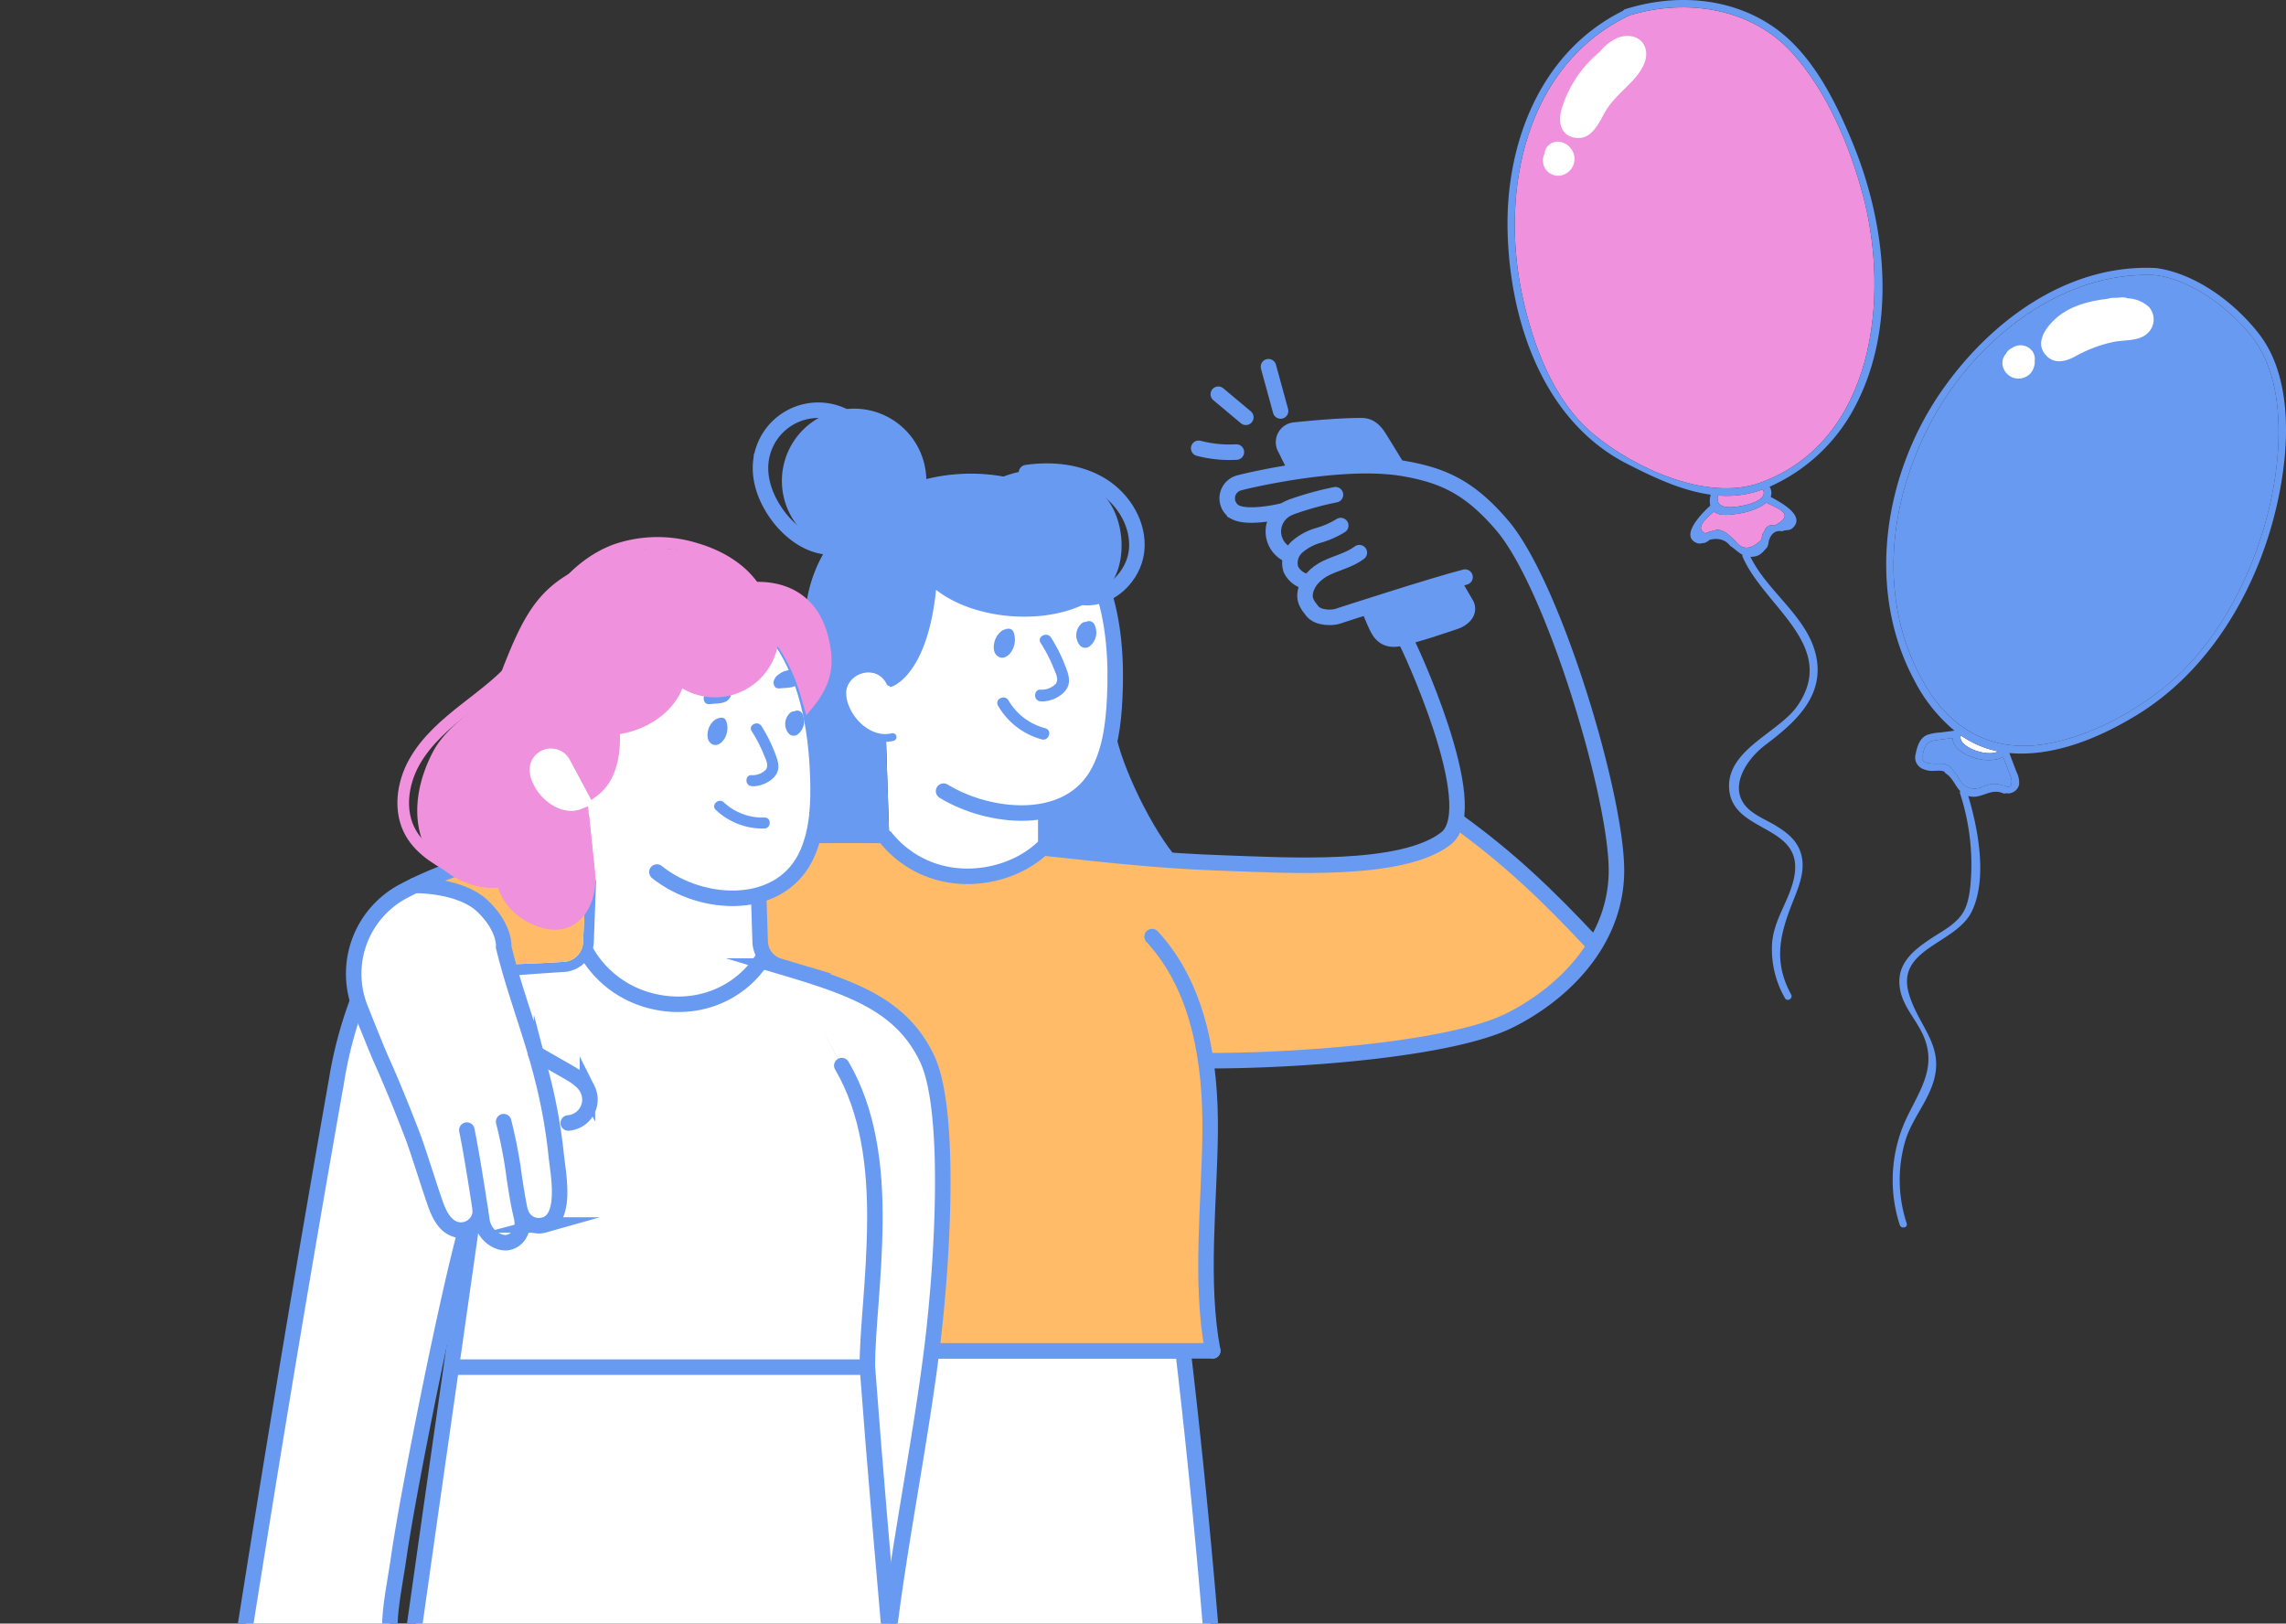 <svg xmlns="http://www.w3.org/2000/svg" xmlns:xlink="http://www.w3.org/1999/xlink" width="589.861" height="418.922" viewBox="0 0 589.861 418.922">
    <rect x="0" y="0" width="589.861" height="418.922" fill="#333333" stroke="none"/>
    <defs>
        <clipPath id="clip-path">
            <rect id="Rectangle_254" data-name="Rectangle 254" width="448.361" height="336.4" fill="none"/>
        </clipPath>
    </defs>
    <g id="Group_833" data-name="Group 833" transform="translate(-70.139 -1183.639)">
        <g id="Group_787" data-name="Group 787" transform="translate(-32.473 1091.859)">
            <g id="Group_786" data-name="Group 786" transform="translate(102.611 174.302)" clip-path="url(#clip-path)">
                <g id="Group_785" data-name="Group 785" transform="translate(57.653 12.097)">
                    <g id="Group_772" data-name="Group 772" transform="translate(138.144)">
                        <g id="Group_760" data-name="Group 760" transform="translate(20.128 253.122)">
                            <path id="Path_997" data-name="Path 997" d="M607.484,685.433a2138,2138,0,0,1,14.407,232.274c.246,32.818.045,63.117-19.428,89.534l-.191,10.308H518.724l-.566-11.119c14.088-.316,26.787-.91,36.644-1.9,0,0-14.141-139.173-23.564-245.753l-.05-1.795c3.048-24.091,8.134-49.042,11-72.266l-.407.814h65.7Z" transform="translate(-518.158 -684.715)" fill="#fff" stroke="#699af1" stroke-linecap="round" stroke-miterlimit="10" stroke-width="4"/>
                        </g>
                        <g id="Group_762" data-name="Group 762" transform="translate(0 71.102)">
                            <g id="Group_761" data-name="Group 761">
                                <path id="Path_998" data-name="Path 998" d="M596.548,559.047c-3.357-17.713-.86-38.259-.669-56.286a102.67,102.67,0,0,0-.839-17.767l1.055-.286c8.554,0,46.148.758,74.6-9.2a67.755,67.755,0,0,0,16.822-11.113l6.973-9.751c-10.748-12.513-27.638-24.8-34.894-31.528,0,0-2.34,9.1-23.529,10.774-16.887,1.336-31.624-.535-36.674-.706-15.762-.534-28.211-1.9-46.928-3.934l.1.108c-6.568,6.151-17.3,8.844-26.617,6.289a26.639,26.639,0,0,1-13.8-9.06l.165.356s-7.29-.11-18.312-.022l-.669-.182a28.878,28.878,0,0,1-1.239,3.62,18.687,18.687,0,0,1-12.593,11.014l-.087,1.244.351,10.856a6.78,6.78,0,0,0,4.84,6.277c18.273,5.439,31.573,9.695,38.289,24.023,6.1,13.019,4.111,51.045,1.22,74.459l-.407.814h72.833" transform="translate(-479.422 -377.027)" fill="#ffbb67"/>
                                <path id="Path_999" data-name="Path 999" d="M620,387.455c18.717,2.034,31.167,3.4,46.928,3.933,16,.542,46.043,2.526,57.371-6.375,10.153-7.978-10.27-51.179-10.172-50.59" transform="translate(-546.954 -334.418)" fill="none" stroke="#699af1" stroke-linecap="round" stroke-miterlimit="10" stroke-width="4"/>
                                <path id="Path_1000" data-name="Path 1000" d="M674.723,480.581c12.248,13.229,15.168,32.571,14.976,50.6s-2.688,38.574.669,56.286" transform="translate(-573.241 -404.632)" fill="none" stroke="#699af1" stroke-linecap="round" stroke-miterlimit="10" stroke-width="4"/>
                            </g>
                            <line id="Line_14" data-name="Line 14" x2="72.833" transform="translate(44.294 182.834)" fill="none" stroke="#699af1" stroke-linecap="round" stroke-miterlimit="10" stroke-width="4"/>
                        </g>
                        <g id="Group_763" data-name="Group 763" transform="translate(56.266 575.648)">
                            <rect id="Rectangle_250" data-name="Rectangle 250" width="48.267" height="49.443" transform="translate(0 9.334)" fill="#f3f3f3"/>
                            <path id="Path_1001" data-name="Path 1001" d="M638.1,1435.083c.576.049,38.873.073,38.873.073h0a16.893,16.893,0,0,0-6.487-22.947c-5.13-2.883-10.733-6.076-15.312-8.7a18.751,18.751,0,0,1-6.932-6.905l-.429-.9a10.015,10.015,0,0,0-9.407-5.68c-3.885.211-6.308,3.958-9.125,6.641a24.1,24.1,0,0,1-13.22,6.251l-5.645.6c4.579,2.621,10.182,5.813,15.312,8.7a16.892,16.892,0,0,1,6.487,22.947h6.047" transform="translate(-598.615 -1346.053)" fill="#ec545d"/>
                            <path id="Path_1002" data-name="Path 1002" d="M649.678,1305.415c-.327,11.015-.729,29.245-.78,41.368a18.748,18.748,0,0,0,9.441,16.362c4.579,2.621,10.182,5.813,15.312,8.7a16.893,16.893,0,0,1,6.487,22.948H617.063q-.884,0-1.749-.074" transform="translate(-600.968 -1305.415)" fill="none" stroke="#222221" stroke-linecap="round" stroke-linejoin="round" stroke-width="1.51"/>
                            <path id="Path_1003" data-name="Path 1003" d="M609.118,1403.45a24.738,24.738,0,0,0,20.262-6.264c2.817-2.683,5.24-6.429,9.125-6.641a10.015,10.015,0,0,1,9.407,5.68" transform="translate(-597.992 -1346.304)" fill="none" stroke="#222221" stroke-linecap="round" stroke-linejoin="round" stroke-width="1.51"/>
                            <path id="Path_1004" data-name="Path 1004" d="M688.992,1379a20.091,20.091,0,0,1,1.078-6.825,9.464,9.464,0,0,1,4.375-5.187,4.069,4.069,0,0,1,2.509-.49,4.257,4.257,0,0,1,2.891,2.8,10.957,10.957,0,0,1,.152,7.058,25.967,25.967,0,0,1-3.106,6.46c-.907,1.464-6.438,6.9-6.438,6.9S688.959,1380.956,688.992,1379Z" transform="translate(-636.361 -1334.737)" fill="none" stroke="#222221" stroke-linecap="round" stroke-linejoin="round" stroke-width="1.51"/>
                            <path id="Path_1005" data-name="Path 1005" d="M699.975,1394.361a20.075,20.075,0,0,1,6.257-2.93,9.467,9.467,0,0,1,6.748.718,4.071,4.071,0,0,1,1.811,1.8,4.257,4.257,0,0,1-.7,3.96,10.956,10.956,0,0,1-5.762,4.08,25.958,25.958,0,0,1-7.091,1.046c-1.721.069-9.319-1.47-9.319-1.47S698.337,1395.429,699.975,1394.361Z" transform="translate(-637.77 -1346.589)" fill="none" stroke="#222221" stroke-linecap="round" stroke-linejoin="round" stroke-width="1.51"/>
                            <path id="Path_1006" data-name="Path 1006" d="M680.754,1414.653a10.9,10.9,0,0,1,5.582-2.635" transform="translate(-632.404 -1356.625)" fill="none" stroke="#222221" stroke-linecap="round" stroke-linejoin="round" stroke-width="1.51"/>
                            <path id="Path_1007" data-name="Path 1007" d="M693.892,1427.89l5.219-3.365" transform="translate(-638.716 -1362.634)" fill="none" stroke="#222221" stroke-linecap="round" stroke-linejoin="round" stroke-width="1.51"/>
                            <path id="Path_1008" data-name="Path 1008" d="M596.77,1325.647c.916,0,43.266,6.143,43.266,6.143l-.229-5.734Z" transform="translate(-592.06 -1315.134)" fill="#222221"/>
                        </g>
                        <g id="Group_764" data-name="Group 764" transform="translate(13.762 575.648)">
                            <rect id="Rectangle_251" data-name="Rectangle 251" width="44.386" height="49.443" transform="translate(0 9.334)" fill="#f3f3f3"/>
                            <path id="Path_1009" data-name="Path 1009" d="M557.181,1435.083c.577.049,38.873.073,38.873.073h0a16.892,16.892,0,0,0-6.487-22.947c-5.13-2.883-10.733-6.076-15.312-8.7a18.751,18.751,0,0,1-6.932-6.905l-.429-.9a10.015,10.015,0,0,0-9.407-5.68c-3.885.211-6.308,3.958-9.125,6.641a24.1,24.1,0,0,1-13.22,6.251l.4.6c4.579,2.621,10.182,5.813,15.313,8.7a16.892,16.892,0,0,1,6.486,22.947h0" transform="translate(-519.951 -1346.053)" fill="#ec545d"/>
                            <path id="Path_1010" data-name="Path 1010" d="M561.976,1305.415c-.327,11.015-.729,29.245-.78,41.368a18.748,18.748,0,0,0,9.441,16.362c4.579,2.621,10.182,5.813,15.312,8.7a16.892,16.892,0,0,1,6.487,22.948H529.361q-.884,0-1.749-.074" transform="translate(-516.334 -1305.415)" fill="none" stroke="#222221" stroke-linecap="round" stroke-linejoin="round" stroke-width="1.51"/>
                            <path id="Path_1011" data-name="Path 1011" d="M535.142,1403.438a24.1,24.1,0,0,0,13.22-6.251c2.817-2.683,5.24-6.429,9.125-6.641a10.015,10.015,0,0,1,9.407,5.68" transform="translate(-519.951 -1346.304)" fill="none" stroke="#222221" stroke-linecap="round" stroke-linejoin="round" stroke-width="1.51"/>
                            <path id="Path_1012" data-name="Path 1012" d="M593.843,1380.4a20.084,20.084,0,0,1-1.223-6.8,9.465,9.465,0,0,1,2.429-6.336,4.069,4.069,0,0,1,2.208-1.287,4.258,4.258,0,0,1,3.648,1.69,10.955,10.955,0,0,1,2.461,6.617,25.98,25.98,0,0,1-.812,7.121c-.376,1.682-3.817,8.628-3.817,8.628S594.454,1382.262,593.843,1380.4Z" transform="translate(-547.56 -1334.494)" fill="none" stroke="#222221" stroke-linecap="round" stroke-linejoin="round" stroke-width="1.51"/>
                            <path id="Path_1013" data-name="Path 1013" d="M609.759,1388.107a20.093,20.093,0,0,1,4.947-4.823,9.466,9.466,0,0,1,6.609-1.538,4.07,4.07,0,0,1,2.3,1.109,4.259,4.259,0,0,1,.643,3.969,10.954,10.954,0,0,1-4.1,5.745,25.983,25.983,0,0,1-6.354,3.317c-1.6.63-9.285,1.672-9.285,1.672S608.562,1389.654,609.759,1388.107Z" transform="translate(-553.279 -1342.028)" fill="none" stroke="#222221" stroke-linecap="round" stroke-linejoin="round" stroke-width="1.51"/>
                            <path id="Path_1014" data-name="Path 1014" d="M591.327,1414.981a37.318,37.318,0,0,0,7.216-3.84" transform="translate(-546.941 -1356.204)" fill="none" stroke="#222221" stroke-linecap="round" stroke-linejoin="round" stroke-width="1.51"/>
                            <path id="Path_1015" data-name="Path 1015" d="M605.417,1426.855l6.089-4.495" transform="translate(-553.71 -1361.594)" fill="none" stroke="#222221" stroke-linecap="round" stroke-linejoin="round" stroke-width="1.51"/>
                            <path id="Path_1016" data-name="Path 1016" d="M519.248,1325.727c.827,0,39.046,6.1,39.046,6.1l-.207-5.7Z" transform="translate(-512.316 -1315.173)" fill="#222221"/>
                        </g>
                        <path id="Path_1017" data-name="Path 1017" d="M721.764,258.5s-8.541,2.056-11.935.207l-.054-.029a4.123,4.123,0,0,1,1-7.466c2.617-.732,27.14-6.489,42.8-3.7,9.957,1.775,16.807,4.792,25.24,14.691,13.294,15.6,29.8,70.7,29.432,89.651-.357,18.439-14.527,31.577-27.684,38.087-14.568,7.209-52.337,10.333-77.293,10.333" transform="translate(-586.952 -221.202)" fill="none" stroke="#699af1" stroke-linecap="round" stroke-miterlimit="10" stroke-width="4"/>
                        <g id="Group_767" data-name="Group 767" transform="translate(113.502)">
                            <g id="Group_765" data-name="Group 765" transform="translate(20.394 13.72)">
                                <path id="Path_1018" data-name="Path 1018" d="M779.222,311.136c.909,1.818,1.413,3.372,2.306,5.2.759,1.553,2.577,5.154,8,3.8,5.278-1.32,8.462-2.442,13.954-4.262,3-.994,5.166-3.454,3.976-6.38l-3.263-5.62" transform="translate(-757.337 -262.36)" fill="#699af1" stroke="#699af1" stroke-miterlimit="10" stroke-width="1"/>
                                <path id="Path_1019" data-name="Path 1019" d="M769.826,236.573c.261.117-3.624-6.127-5.293-8.824-1.984-3.2-4.121-3.764-5.849-3.764-5.44,0-12.187.613-17.394,1.141a4.644,4.644,0,0,0-3.785,6.5l.827,1.631c-.05-.024.744,1.537,2.064,4.084" transform="translate(-737.105 -223.986)" fill="#699af1" stroke="#699af1" stroke-miterlimit="10" stroke-width="1"/>
                            </g>
                            <g id="Group_766" data-name="Group 766">
                                <path id="Path_1020" data-name="Path 1020" d="M697.856,238.1a31.789,31.789,0,0,0,9.729.97" transform="translate(-697.856 -217.045)" fill="none" stroke="#699af1" stroke-linecap="round" stroke-miterlimit="10" stroke-width="4"/>
                                <path id="Path_1021" data-name="Path 1021" d="M707.6,211.248l7.107,5.955" transform="translate(-702.538 -204.147)" fill="none" stroke="#699af1" stroke-linecap="round" stroke-miterlimit="10" stroke-width="4"/>
                                <path id="Path_1022" data-name="Path 1022" d="M735.639,209.009q-1.565-5.714-3.129-11.427" transform="translate(-714.503 -197.582)" fill="none" stroke="#699af1" stroke-linecap="round" stroke-miterlimit="10" stroke-width="4"/>
                            </g>
                        </g>
                        <g id="Group_768" data-name="Group 768" transform="translate(72.566 94.119)">
                            <path id="Path_1023" data-name="Path 1023" d="M654.474,378.713c1.526,9.295,9.988,26.389,16.266,33.411" transform="translate(-636.08 -378.713)" fill="none" stroke="#699af1" stroke-linecap="round" stroke-miterlimit="10" stroke-width="2"/>
                            <path id="Path_1024" data-name="Path 1024" d="M619.131,410.018c13.155,1.43,23.214,2.529,33.5,3.241l.675.15c-6.277-7.022-14.739-24.116-16.266-33.411l-.165,1.082a33.374,33.374,0,0,1-3.038,9.156c-3.187,6.154-8.65,9.3-14.766,10.374l.056.321v9.087" transform="translate(-619.075 -379.33)" fill="#699af1" stroke="#699af1" stroke-miterlimit="10" stroke-width="1"/>
                        </g>
                        <line id="Line_15" data-name="Line 15" x2="83.547" transform="translate(21.237 585.956)" fill="none" stroke="#222221" stroke-linecap="round" stroke-linejoin="round" stroke-width="1.51"/>
                        <path id="Path_1025" data-name="Path 1025" d="M826.173,423.116c13.388,9.623,23.646,19.472,34.894,31.528" transform="translate(-645.995 -305.925)" fill="none" stroke="#699af1" stroke-linecap="round" stroke-miterlimit="10" stroke-width="4"/>
                        <g id="Group_770" data-name="Group 770" transform="translate(14.589 54.012)">
                            <path id="Path_1026" data-name="Path 1026" d="M572.382,364.363v9.087l.1.108c-6.567,6.15-17.3,8.844-26.616,6.289a26.642,26.642,0,0,1-13.8-9.06l.165.356-.814-24.956.392-1.584c-5.09,1.244-8.223-2.5-10.15-7.373a9.35,9.35,0,0,1-.758-4.3,6.488,6.488,0,0,1,12.3-2.2s9.071-2.712,11.172-25.462c11,9.337,33.5,10.08,43.438.844l.075.082c3.136,8.983,3.758,19.07,3.282,28.682-.319,6.454-1.1,13.058-4.076,18.8-3.187,6.154-8.649,9.3-14.766,10.374" transform="translate(-513.924 -303.323)" fill="#fff"/>
                            <path id="Path_1027" data-name="Path 1027" d="M533.864,365.043c-5.09,1.244-10.273-2.773-12.2-7.645a9.35,9.35,0,0,1-.758-4.3,6.488,6.488,0,0,1,12.3-2.2" transform="translate(-513.924 -323.49)" fill="none" stroke="#699af1" stroke-linecap="round" stroke-miterlimit="10" stroke-width="2"/>
                            <path id="Path_1028" data-name="Path 1028" d="M620,428.086V419" transform="translate(-561.543 -357.959)" fill="none" stroke="#699af1" stroke-miterlimit="10" stroke-width="2"/>
                            <path id="Path_1029" data-name="Path 1029" d="M525,384.022l.814,24.956s-7.29-.11-18.312-.022" transform="translate(-507.498 -341.157)" fill="none" stroke="#222221" stroke-linecap="round" stroke-linejoin="round" stroke-width="1.5"/>
                            <path id="Path_1030" data-name="Path 1030" d="M612.049,307.045c3.136,8.983,3.758,19.07,3.282,28.682-.319,6.454-1.1,13.058-4.076,18.8-7.7,14.866-28.671,12.174-40.081,5.153" transform="translate(-538.087 -304.178)" fill="none" stroke="#699af1" stroke-linecap="round" stroke-miterlimit="10" stroke-width="4"/>
                            <path id="Path_1031" data-name="Path 1031" d="M582.834,434.134c-6.567,6.15-17.3,8.844-26.616,6.289a26.642,26.642,0,0,1-13.8-9.06" transform="translate(-524.275 -363.899)" fill="none" stroke="#699af1" stroke-linecap="round" stroke-miterlimit="10" stroke-width="4"/>
                            <g id="Group_769" data-name="Group 769" transform="translate(46.035 11.648)">
                                <path id="Path_1032" data-name="Path 1032" d="M597.163,334.821c1.43.967,2.895-.215,3.618-1.459a5.645,5.645,0,0,0,.484-4.641c-.535-1.557-2.113-1.053-3.125-.457a5.165,5.165,0,0,0-1.614,2.062C595.966,331.718,595.738,333.856,597.163,334.821Z" transform="translate(-596.092 -325.742)" fill="#699af1"/>
                                <path id="Path_1033" data-name="Path 1033" d="M624.261,338.346a39.457,39.457,0,0,0-3.517-6.923c-1.029-1.631-3.721-.268-2.684,1.376a38.665,38.665,0,0,1,3.338,6.471c.446,1.133,1.48,2.933.52,4.125a5.115,5.115,0,0,1-3.771,1.465c-1.931-.182-2.06,2.832-.129,3.014,2.646.25,6.652-1.636,7.266-4.465C625.656,341.691,624.868,339.927,624.261,338.346Z" transform="translate(-605.959 -327.184)" fill="#699af1"/>
                                <path id="Path_1034" data-name="Path 1034" d="M638.028,330.228a1.842,1.842,0,0,0,2.56.142,4.531,4.531,0,0,0,1.229-5.42,1.548,1.548,0,0,0-2.258-.8,1.5,1.5,0,0,0-1.276.539A4.06,4.06,0,0,0,638.028,330.228Z" transform="translate(-615.772 -323.945)" fill="#699af1"/>
                                <path id="Path_1035" data-name="Path 1035" d="M610.218,369.775a15.57,15.57,0,0,1-9.5-7.185c-.985-1.666-3.674-.3-2.684,1.375a18.692,18.692,0,0,0,11.259,8.68C611.159,373.159,612.094,370.291,610.218,369.775Z" transform="translate(-596.922 -342.146)" fill="#699af1"/>
                            </g>
                            <path id="Path_1036" data-name="Path 1036" d="M637.9,302.091a2.252,2.252,0,0,0-1.417-.546,5.748,5.748,0,0,0-1.519.092c-.047.007-.091.021-.138.029a5.978,5.978,0,0,0-.752.19,5.318,5.318,0,0,0-.847.359c-.029.015-.059.025-.088.041a5.857,5.857,0,0,0-.86.579c-.03.024-.065.039-.1.064l.015-.005c-.045.036-.092.061-.136.1a3.15,3.15,0,0,0-1.073,1.6,1.765,1.765,0,0,0,.59,1.844,1.87,1.87,0,0,0,1.169.165l1.706-.135a7.52,7.52,0,0,0,2.175-.39,2.892,2.892,0,0,0,1.653-1.536A2.327,2.327,0,0,0,637.9,302.091Z" transform="translate(-566.796 -301.528)" fill="#699af1"/>
                            <path id="Path_1037" data-name="Path 1037" d="M599.688,307.115a2.249,2.249,0,0,0-1.417-.546,5.772,5.772,0,0,0-1.519.091c-.047.008-.091.021-.138.029a5.882,5.882,0,0,0-.752.19,5.311,5.311,0,0,0-.848.359c-.029.016-.059.026-.088.042a5.854,5.854,0,0,0-.86.579c-.03.024-.065.039-.095.064l.014-.006c-.044.036-.091.061-.135.1a3.148,3.148,0,0,0-1.073,1.6,1.765,1.765,0,0,0,.59,1.844,1.867,1.867,0,0,0,1.169.165l1.706-.135a7.5,7.5,0,0,0,2.175-.389,2.89,2.89,0,0,0,1.652-1.536A2.325,2.325,0,0,0,599.688,307.115Z" transform="translate(-548.44 -303.941)" fill="#699af1"/>
                        </g>
                        <g id="Group_771" data-name="Group 771" transform="translate(0.441 11.276)">
                            <path id="Path_1038" data-name="Path 1038" d="M554.571,252.717a47.54,47.54,0,0,0-19.69.571,44.7,44.7,0,0,0-9.074,3.31c-13.007,6.413-20.116,16.817-21.792,28.926" transform="translate(-491.677 -234.978)" fill="none" stroke="#222221" stroke-linecap="round" stroke-linejoin="round" stroke-width="1.5"/>
                            <path id="Path_1039" data-name="Path 1039" d="M504.065,285.412a18.114,18.114,0,0,1,3.432,6.864c1.894,6.914,1.221,11.664-3.39,17.36a83.277,83.277,0,0,1,2.556,19.707c.16,5.241.023,10.6-1.367,15.626l.707.044c11.022-.087,18.312.022,18.312.022l-.814-24.956-.016-1.1c-4.22-.284-8.126-3.769-9.743-7.855a9.356,9.356,0,0,1-.758-4.3,6.488,6.488,0,0,1,12.3-2.2s9.072-2.713,11.172-25.463c11.463,9.73,35.408,10.127,44.624-.375,4.374-4.985,4.307-16.106-.881-22.243-4.321-5.112-14.072-9.6-25.852-5.134a47.54,47.54,0,0,0-19.69.571,44.7,44.7,0,0,0-9.074,3.31c-13.007,6.413-20.116,16.817-21.792,28.926Z" transform="translate(-491.567 -233.835)" fill="#699af1" stroke="#699af1" stroke-miterlimit="10" stroke-width="1"/>
                            <path id="Path_1040" data-name="Path 1040" d="M503.777,254.548a18.133,18.133,0,1,1,24.347-17.037" transform="translate(-485.84 -219.33)" fill="#699af1" stroke="#699af1" stroke-miterlimit="10" stroke-width="1"/>
                            <path id="Path_1041" data-name="Path 1041" d="M612.333,249.819c6.641-.974,13.738-.217,19.442,3.321s9.7,10.175,8.975,16.848-6.925,12.631-13.612,12.054" transform="translate(-543.711 -233.764)" fill="none" stroke="#699af1" stroke-linecap="round" stroke-miterlimit="10" stroke-width="4"/>
                            <path id="Path_1042" data-name="Path 1042" d="M499.175,254.547c-5.781.262-11.077-3.546-14.5-8.216-2.941-4.017-4.89-8.991-4.306-13.936a14.9,14.9,0,0,1,24.956-9.159" transform="translate(-480.271 -219.282)" fill="none" stroke="#699af1" stroke-linecap="round" stroke-miterlimit="10" stroke-width="4"/>
                        </g>
                    </g>
                    <path id="Path_1043" data-name="Path 1043" d="M738.011,276.193a6.565,6.565,0,0,1,.154-11.211,12.113,12.113,0,0,1,2.223-.955,79.924,79.924,0,0,1,10.574-2.873" transform="translate(-464.024 -228.121)" fill="none" stroke="#699af1" stroke-linecap="round" stroke-miterlimit="10" stroke-width="4"/>
                    <path id="Path_1044" data-name="Path 1044" d="M747.463,290.948a5.887,5.887,0,0,1-4.091-3.166,5.537,5.537,0,0,1,1.556-5.771,14.248,14.248,0,0,1,5.519-3,22.759,22.759,0,0,0,5.78-2.541" transform="translate(-467.929 -235.478)" fill="none" stroke="#699af1" stroke-linecap="round" stroke-miterlimit="10" stroke-width="4"/>
                    <path id="Path_1045" data-name="Path 1045" d="M791.936,296.232c-8.409,2.17-31.89,9.782-31.89,9.782l-.775.268c-1.582.563-5.2.588-6.7-1.234-1.311-1.593-2.063-2.8-1.918-4.367.284-3.095,2.765-5.527,5.576-6.854s5.956-2.031,8.439-3.9" transform="translate(-471.563 -241.942)" fill="none" stroke="#699af1" stroke-linecap="round" stroke-miterlimit="10" stroke-width="4"/>
                    <g id="Group_782" data-name="Group 782" transform="translate(0 67.857)">
                        <g id="Group_773" data-name="Group 773" transform="translate(105.662 506.749)">
                            <rect id="Rectangle_252" data-name="Rectangle 252" width="51.81" height="25.392" transform="translate(0.944 0.038)" fill="#f3f3f3"/>
                            <path id="Path_1046" data-name="Path 1046" d="M506.262,1454.483a16.812,16.812,0,0,1-1.952,10.7H441.234a20.413,20.413,0,0,1-17.622-10.089" transform="translate(-420.129 -1375.983)" fill="#f3f3f3"/>
                            <path id="Path_1047" data-name="Path 1047" d="M417.507,1364.495c.442-22.779.885-37.233,1.327-59.6" transform="translate(-417.197 -1304.122)" fill="none" stroke="#222221" stroke-linecap="round" stroke-linejoin="round" stroke-width="1.51"/>
                            <path id="Path_1048" data-name="Path 1048" d="M487.479,1305.415c-.327,11.015-.729,29.245-.779,41.368a18.747,18.747,0,0,0,9.441,16.362c4.579,2.621,10.182,5.813,15.313,8.7a16.893,16.893,0,0,1,6.486,22.948H454.864q-.884,0-1.749-.074" transform="translate(-434.302 -1304.373)" fill="none" stroke="#222221" stroke-linecap="round" stroke-linejoin="round" stroke-width="1.51"/>
                            <line id="Line_16" data-name="Line 16" x2="50.44" transform="translate(1.366 22.742)" fill="none" stroke="#222221" stroke-linecap="round" stroke-linejoin="round" stroke-width="1.51"/>
                            <path id="Path_1049" data-name="Path 1049" d="M418.14,1347.956h50.44l.849.038c-.133,6.97-.234,13.966-.258,19.629a18.746,18.746,0,0,0,9.441,16.362c4.579,2.621,10.182,5.814,15.313,8.7a16.864,16.864,0,0,1,8.3,11.465l-1.015-.337H420.16l-1.3.11a20.349,20.349,0,0,1-1.944-9.075c.33-18.781.66-32.483.99-46.895" transform="translate(-416.91 -1324.807)" fill="#222221"/>
                            <path id="Path_1050" data-name="Path 1050" d="M456.314,1452.582h62.041" transform="translate(-435.839 -1375.07)" fill="none" stroke="#222221" stroke-linecap="round" stroke-linejoin="round" stroke-width="1.51"/>
                            <path id="Path_1051" data-name="Path 1051" d="M417.03,1303.41c.827,0,52.489,6.1,52.489,6.1l-.206-5.7Z" transform="translate(-416.968 -1303.41)" fill="#222221"/>
                        </g>
                        <g id="Group_774" data-name="Group 774" transform="translate(40.56 505.325)">
                            <rect id="Rectangle_253" data-name="Rectangle 253" width="51.81" height="26.855" transform="translate(1.215)" fill="#f3f3f3"/>
                            <path id="Path_1052" data-name="Path 1052" d="M378.155,1454.223a16.818,16.818,0,0,1-1.953,10.7H313.126a20.414,20.414,0,0,1-17.622-10.089,9.151,9.151,0,0,1-1.355-3.428" transform="translate(-292.836 -1373.078)" fill="#f3f3f3"/>
                            <path id="Path_1053" data-name="Path 1053" d="M345.445,1303.66c-.326,11.015-.728,29.245-.779,41.368a18.748,18.748,0,0,0,9.441,16.362c4.579,2.621,10.182,5.813,15.312,8.7a16.89,16.89,0,0,1,6.487,22.948H312.831a20.416,20.416,0,0,1-20.422-20.784c.5-28.444,1-45.237,1.5-70.489" transform="translate(-291.998 -1301.194)" fill="none" stroke="#222221" stroke-linecap="round" stroke-linejoin="round" stroke-width="1.51"/>
                            <line id="Line_17" data-name="Line 17" x2="50.439" transform="translate(1.637 24.167)" fill="none" stroke="#222221" stroke-linecap="round" stroke-linejoin="round" stroke-width="1.51"/>
                            <line id="Line_18" data-name="Line 18" x2="81.053" transform="translate(3.657 80.021)" fill="none" stroke="#222221" stroke-linecap="round" stroke-linejoin="round" stroke-width="1.51"/>
                            <path id="Path_1054" data-name="Path 1054" d="M292.852,1347.956h50.439l.849.038c-.134,6.97-.234,13.966-.258,19.629a18.748,18.748,0,0,0,9.441,16.362c4.579,2.621,10.182,5.814,15.312,8.7a16.865,16.865,0,0,1,8.3,11.465l-1.015-.337H294.872l-1.3.11a20.342,20.342,0,0,1-1.944-9.075c.33-18.781.659-32.483.989-46.895" transform="translate(-291.622 -1323.383)" fill="#222221"/>
                            <path id="Path_1055" data-name="Path 1055" d="M294.874,1303.41c.814,0,51.675,6.1,51.675,6.1l-.2-5.7Z" transform="translate(-293.184 -1301.986)" fill="#222221"/>
                        </g>
                        <g id="Group_776" data-name="Group 776" transform="translate(77.019)">
                            <path id="Path_1056" data-name="Path 1056" d="M426.139,328.173a15.034,15.034,0,0,1-24.265,12.419c-1.641,7.088-9.024,11.949-16.523,12.819l-.307.235c.4,6.255-.809,12.589-5.319,15.889l-4.876-9.1a7.014,7.014,0,0,0-13.062,3.424,10.11,10.11,0,0,0,1.184,4.573c2.494,5.086,8.423,8.971,13.8,7.2l1.866,17.645-.572,15.513-.22,2.046A26.773,26.773,0,0,0,394.281,423.8c11.82,3.242,23.586-1.3,29.659-11.268l.272-.19a6.762,6.762,0,0,1-1.22-3.661l-.351-10.856.033-1.229a18.692,18.692,0,0,0,12.647-11.029c2.51-5.972,2.766-12.634,2.568-19.108-.4-13.261-2.954-27.253-11-37.579" transform="translate(-361.787 -328.173)" fill="#fff"/>
                            <path id="Path_1057" data-name="Path 1057" d="M377.3,402.266c-5.379,1.776-11.308-2.11-13.8-7.2a10.111,10.111,0,0,1-1.184-4.573,7.014,7.014,0,0,1,13.062-3.424c1.75,2.981,3.6,5.63,4.627,8.93" transform="translate(-362.038 -354.813)" fill="none" stroke="#699af1" stroke-linecap="round" stroke-miterlimit="10" stroke-width="2"/>
                            <path id="Path_1058" data-name="Path 1058" d="M459.355,329.529c8.051,10.326,10.6,24.318,11,37.579.2,6.474-.058,13.136-2.568,19.108-6.5,15.471-27.385,14.45-38.976,5.136" transform="translate(-393.987 -328.824)" fill="none" stroke="#699af1" stroke-linecap="round" stroke-miterlimit="10" stroke-width="4"/>
                            <g id="Group_775" data-name="Group 775" transform="translate(47.886 20.882)">
                                <path id="Path_1059" data-name="Path 1059" d="M454.953,378.6c1.346.911,2.726-.2,3.407-1.374a5.318,5.318,0,0,0,.456-4.371c-.5-1.466-1.991-.992-2.944-.43a4.868,4.868,0,0,0-1.52,1.942C453.825,375.682,453.61,377.7,454.953,378.6Z" transform="translate(-453.943 -370.053)" fill="#699af1"/>
                                <path id="Path_1060" data-name="Path 1060" d="M480.475,381.924a37.139,37.139,0,0,0-3.313-6.521c-.969-1.536-3.5-.252-2.527,1.3a36.383,36.383,0,0,1,3.143,6.095c.42,1.067,1.395,2.762.49,3.885a4.817,4.817,0,0,1-3.552,1.38c-1.819-.171-1.941,2.668-.121,2.839,2.493.235,6.265-1.541,6.843-4.206C481.789,385.075,481.047,383.413,480.475,381.924Z" transform="translate(-463.237 -371.411)" fill="#699af1"/>
                                <path id="Path_1061" data-name="Path 1061" d="M493.442,374.279a1.735,1.735,0,0,0,2.412.134,4.268,4.268,0,0,0,1.157-5.105,1.458,1.458,0,0,0-2.126-.749,1.41,1.41,0,0,0-1.2.508A3.825,3.825,0,0,0,493.442,374.279Z" transform="translate(-472.48 -368.36)" fill="#699af1"/>
                                <path id="Path_1062" data-name="Path 1062" d="M470.236,417.456a14.666,14.666,0,0,1-10.509-3.926c-1.337-1.238-3.4.719-2.051,1.964a17.6,17.6,0,0,0,12.5,4.8C472,420.257,472.068,417.417,470.236,417.456Z" transform="translate(-455.526 -389.869)" fill="#699af1"/>
                            </g>
                            <path id="Path_1063" data-name="Path 1063" d="M493.322,348.638a2.122,2.122,0,0,0-1.334-.514,5.418,5.418,0,0,0-1.432.087c-.044.007-.086.02-.13.027a5.567,5.567,0,0,0-.708.179,5.021,5.021,0,0,0-.8.338c-.027.015-.056.024-.083.039a5.521,5.521,0,0,0-.811.545c-.029.022-.061.037-.089.06l.014-.005c-.042.034-.087.057-.128.094a2.964,2.964,0,0,0-1.01,1.5,1.662,1.662,0,0,0,.555,1.737,1.761,1.761,0,0,0,1.1.155l1.607-.127a7.091,7.091,0,0,0,2.049-.367,2.723,2.723,0,0,0,1.556-1.447A2.19,2.19,0,0,0,493.322,348.638Z" transform="translate(-421.824 -337.749)" fill="#699af1"/>
                            <path id="Path_1064" data-name="Path 1064" d="M458.633,356.448a2.122,2.122,0,0,0-1.335-.514,5.414,5.414,0,0,0-1.431.087c-.045.007-.086.02-.13.027a5.467,5.467,0,0,0-.709.179,5,5,0,0,0-.8.338c-.028.015-.056.024-.083.039a5.551,5.551,0,0,0-.811.545c-.029.022-.061.037-.089.06l.014-.005c-.042.034-.086.057-.128.093a2.966,2.966,0,0,0-1.01,1.5,1.661,1.661,0,0,0,.555,1.737,1.754,1.754,0,0,0,1.1.155l1.607-.127a7.091,7.091,0,0,0,2.049-.367,2.725,2.725,0,0,0,1.556-1.447A2.191,2.191,0,0,0,458.633,356.448Z" transform="translate(-405.16 -341.501)" fill="#699af1"/>
                        </g>
                        <path id="Path_1065" data-name="Path 1065" d="M522.056,665.741c3.048-24.091,8.134-49.042,11-72.266,2.891-23.414,4.883-61.44-1.22-74.459-5.826-12.43-16.608-17.279-31.292-21.9l-1.395-.076c1.145,3.665,3.445,9.207,5.3,13.5a93.642,93.642,0,0,0,5.314,10.145c6.936,11.811,8.65,26.273,8.538,40.1-.124,15.366-1.946,27.645-1.931,37.435v.272c1.4,18.654,3.284,41.25,5.435,65.677Z" transform="translate(-350.755 -409.295)" fill="#fff"/>
                        <g id="Group_777" data-name="Group 777" transform="translate(58.811 82.283)">
                            <path id="Path_1066" data-name="Path 1066" d="M435.022,594.378c-.513-12.565.9-25.217,1.005-37.829.112-13.829-1.6-28.292-8.538-40.1a93.747,93.747,0,0,1-5.314-10.144c-1.859-4.291-4.159-9.833-5.3-13.5l.323-.259c-1.908-.591-3.88-1.182-5.914-1.788a6.793,6.793,0,0,1-3.588-2.559l-.315.13c-6.074,9.97-17.839,14.51-29.659,11.268a26.77,26.77,0,0,1-16.432-12.969l-.243-.1a6.148,6.148,0,0,1-5.275,3.755c-6.822.436-12.815.9-12.815.9l-.931.348c2.268,9.366,3.861,12.793,6.557,22.049l-.108-.283.365.208,7.753,4.434c2.047,1.171,4.206,2.456,5.267,4.563a6.052,6.052,0,0,1-4.955,8.758,4.547,4.547,0,0,1-3.683-1.084l-.8-.384c.579,3.2,1.043,6.426,1.362,9.667.438,4.447,2.972,16.527-3.136,18.132a4.9,4.9,0,0,1-5.9-2.934l-.434-1.5c.466,2.334,1.348,4.347.094,6.649A4.376,4.376,0,0,1,341,562.135a4.943,4.943,0,0,1-1.793-.249l-.052-.017a6.838,6.838,0,0,1-4.533-5.572l-2.674,1.45c-1.5,10.636-3.326,23.224-5.208,36.4l.747.107H434.1" transform="translate(-326.745 -486.527)" fill="#fff"/>
                        </g>
                        <g id="Group_778" data-name="Group 778" transform="translate(0 96.078)">
                            <path id="Path_1067" data-name="Path 1067" d="M273.325,572.2c-2.368-.793-3.729-3.143-4.649-5.417-1.183-2.923-4.817-14.787-6.274-18.583-2.511-6.548-5.138-13.064-8-19.469-1.093-2.447-3.276-7.862-5.517-13.514l-.79-1.62a106.729,106.729,0,0,0-5.33,20.161c-11.964,67.806-19.231,113.226-28.157,170.032l-.91,5.943c-.255,2.594-.253,4.36.855,6.081a5.314,5.314,0,0,0,5.27,2.4c2.012-.38,3.233-2.071,3.691-4.207l.408-2.277-1.376,8.737-.42,2.585c-.651,5.036,2.508,6.948,5.7,5.919,1.9-.611,3.466-2.35,3.72-5.3l.618-1.6a5.967,5.967,0,0,0,5.406,1.524c2.688-.616,4.2-2.841,4.923-5.3,2.545-8.7,3.614-17.33,5.31-26.042a46.568,46.568,0,0,0,2.8,8.454c1.9,4.114,7.972,3.74,9.091-.65a7.673,7.673,0,0,0,.184-2.651c-.38-3.894-1.461-7.005-2.833-15.281-1.477-8.906.224-14.811,1.831-25.837,2.489-17.073,12.576-67.272,17.225-83.887Z" transform="translate(-213.564 -513.326)" fill="#fff"/>
                            <path id="Path_1068" data-name="Path 1068" d="M279.474,746.1a46.569,46.569,0,0,0,2.8,8.454c1.9,4.114,7.972,3.74,9.091-.651a7.67,7.67,0,0,0,.184-2.65c-.38-3.894-1.461-7.005-2.833-15.281-1.477-8.906.224-14.811,1.831-25.837,2.489-17.072,12.576-67.272,17.225-83.886" transform="translate(-245.226 -567.441)" fill="none" stroke="#699af1" stroke-linecap="round" stroke-miterlimit="10" stroke-width="4"/>
                            <path id="Path_1069" data-name="Path 1069" d="M249.375,886.718a5.966,5.966,0,0,0,5.406,1.524c2.688-.616,4.2-2.841,4.923-5.3,2.545-8.7,3.614-17.331,5.31-26.042" transform="translate(-230.767 -678.243)" fill="none" stroke="#222221" stroke-linecap="round" stroke-linejoin="round" stroke-width="1.51"/>
                            <path id="Path_1070" data-name="Path 1070" d="M252.583,849.06c-.122-.609-4.6,36.011-4.638,36.661" transform="translate(-230.08 -674.473)" fill="none" stroke="#222221" stroke-linecap="round" stroke-linejoin="round" stroke-width="1.51"/>
                            <path id="Path_1071" data-name="Path 1071" d="M239.392,884.741c-.254,2.95-1.824,4.69-3.72,5.3-3.2,1.029-6.355-.883-5.7-5.919l.42-2.585,5.054-32.076" transform="translate(-221.403 -674.669)" fill="none" stroke="#222221" stroke-linecap="round" stroke-linejoin="round" stroke-width="1.51"/>
                            <path id="Path_1072" data-name="Path 1072" d="M223.518,713.484c-.458,2.136-1.679,3.826-3.691,4.206a5.315,5.315,0,0,1-5.27-2.4c-1.108-1.721-1.11-3.487-.855-6.081l.91-5.944c8.926-56.806,16.193-102.226,28.157-170.032a106.727,106.727,0,0,1,5.33-20.161" transform="translate(-213.564 -513.075)" fill="none" stroke="#699af1" stroke-linecap="round" stroke-miterlimit="10" stroke-width="4"/>
                        </g>
                        <g id="Group_779" data-name="Group 779" transform="translate(18.463 154.268)">
                            <path id="Path_1073" data-name="Path 1073" d="M397.2,693.987c7.508,100.363,28.753,314.673,28.753,314.673-46.654,4.689-156.973.5-176.86,0,4.537-66.171,27.077-219.021,40.755-314.78" transform="translate(-249.095 -658.12)" fill="#fff"/>
                            <path id="Path_1074" data-name="Path 1074" d="M396.92,661.077c7.508,100.363,29.3,314.8,29.3,314.8-46.654,4.689-156.973.5-176.86,0,4.537-66.171,26.534-219.144,40.213-314.9,1.882-13.178,3.607-25.273,5.107-35.909" transform="translate(-249.22 -625.061)" fill="none" stroke="#699af1" stroke-linecap="round" stroke-miterlimit="10" stroke-width="4"/>
                        </g>
                        <g id="Group_780" data-name="Group 780" transform="translate(59.558 65.098)">
                            <path id="Path_1075" data-name="Path 1075" d="M377.062,453.453l-.572,15.513a6.144,6.144,0,0,1-5.737,5.7c-6.822.436-12.815.9-12.815.9" transform="translate(-342.477 -453.453)" fill="none" stroke="#699af1" stroke-linecap="round" stroke-miterlimit="10" stroke-width="4"/>
                            <line id="Line_19" data-name="Line 19" x2="106.605" transform="translate(0 125.186)" fill="none" stroke="#699af1" stroke-linecap="round" stroke-miterlimit="10" stroke-width="4"/>
                            <path id="Path_1076" data-name="Path 1076" d="M439.312,488.945c-6.074,9.97-17.839,14.51-29.659,11.268a26.77,26.77,0,0,1-16.432-12.969" transform="translate(-359.426 -469.686)" fill="none" stroke="#699af1" stroke-linecap="round" stroke-miterlimit="10" stroke-width="4"/>
                        </g>
                        <g id="Group_781" data-name="Group 781" transform="translate(138.144 69.65)">
                            <path id="Path_1077" data-name="Path 1077" d="M513.121,650.1c3.048-24.091,8.134-49.042,11-72.266,2.891-23.414,4.883-61.44-1.22-74.459-6.714-14.325-20.01-18.581-38.278-24.02a6.791,6.791,0,0,1-4.851-6.28l-.351-10.856" transform="translate(-479.422 -462.215)" fill="none" stroke="#699af1" stroke-linecap="round" stroke-miterlimit="10" stroke-width="4"/>
                            <path id="Path_1078" data-name="Path 1078" d="M520.628,544.63c6.936,11.811,8.65,26.273,8.538,40.1-.124,15.366-1.946,27.645-1.931,37.435" transform="translate(-499.217 -501.806)" fill="none" stroke="#699af1" stroke-linecap="round" stroke-miterlimit="10" stroke-width="4"/>
                        </g>
                    </g>
                    <g id="Group_783" data-name="Group 783" transform="translate(33.346 129.372)">
                        <path id="Path_1079" data-name="Path 1079" d="M310.376,534.639a4.4,4.4,0,0,1-1.074,3.17,4.974,4.974,0,0,1-5.42,1.644c-2.368-.793-3.73-3.143-4.65-5.418-1.182-2.923-4.817-14.787-6.273-18.582-2.512-6.548-5.138-13.064-8-19.469-1.093-2.447-3.276-7.863-5.517-13.514a24.1,24.1,0,0,1,11.285-30.313,91.748,91.748,0,0,1,12.889-5.59l.005-.009c3.736,2.342,8.265,3.418,12.216,2.337.776,5.183,5.2,9.335,10.226,10.824a7.645,7.645,0,0,0,.884.211c5.67.969,10.654-3.1,10.654-3.1l-.407,8.748a5.28,5.28,0,0,1-5.289,5.188c-6.823.436-12.919.61-12.919.61l-1.085.576c2.206,9.114,4.473,14.417,6.772,22.134l-.017.005,8.117,4.643c2.047,1.171,4.206,2.456,5.267,4.563a6.052,6.052,0,0,1-4.955,8.758l-4.116.64c.411,2.508.75,5.028,1,7.559.438,4.447,2.972,16.527-3.136,18.132a4.9,4.9,0,0,1-5.9-2.934l-.434-1.5c.466,2.334,1.348,4.347.094,6.649a4.376,4.376,0,0,1-3.405,2.338,4.943,4.943,0,0,1-1.793-.249l-.052-.017a6.839,6.839,0,0,1-4.533-5.572Z" transform="translate(-277.737 -446.558)" fill="#fff"/>
                        <path id="Path_1080" data-name="Path 1080" d="M342.285,459.93a7.647,7.647,0,0,1-.884-.211c-5.025-1.489-9.449-5.641-10.226-10.824-3.951,1.081-8.481.005-12.216-2.337l-.005.009a80.2,80.2,0,0,0-9.295,3.81,20.408,20.408,0,0,1,4.1.455c10.968.4,19.061,9.358,19.8,20.027.2.2.394.4.594.6l.164-.087s6.1-.174,12.919-.61a5.28,5.28,0,0,0,5.289-5.188l.407-8.748S347.955,460.9,342.285,459.93Z" transform="translate(-293.072 -446.558)" fill="#ffbb67"/>
                        <path id="Path_1081" data-name="Path 1081" d="M308.6,455.188s11.709-.255,17.578,5.419,5.35,10.5,5.35,10.5c2.7,11.137,6.959,21.85,9.784,32.963a139.138,139.138,0,0,1,3.76,20.6c.438,4.447,2.972,16.527-3.136,18.132a4.9,4.9,0,0,1-5.9-2.934" transform="translate(-292.561 -450.703)" fill="none" stroke="#699af1" stroke-linecap="round" stroke-miterlimit="10" stroke-width="4"/>
                        <path id="Path_1082" data-name="Path 1082" d="M304.141,447.1a91.813,91.813,0,0,0-12.889,5.59A24.1,24.1,0,0,0,279.967,483c2.241,5.651,4.424,11.066,5.517,13.514,2.859,6.4,5.486,12.92,8,19.468,1.456,3.8,5.091,15.66,6.274,18.583.92,2.274,2.281,4.625,4.649,5.418a4.976,4.976,0,0,0,5.421-1.645,4.4,4.4,0,0,0,1.073-3.17" transform="translate(-277.988 -446.817)" fill="none" stroke="#699af1" stroke-linecap="round" stroke-miterlimit="10" stroke-width="4"/>
                        <path id="Path_1083" data-name="Path 1083" d="M343.941,572.477a124.45,124.45,0,0,1,2.784,14.655c.392,2.531.789,5.064,1.291,7.577.466,2.333,1.348,4.347.094,6.649A4.376,4.376,0,0,1,344.7,603.7a4.931,4.931,0,0,1-1.793-.25l-.052-.016a6.839,6.839,0,0,1-4.533-5.572c-.745-4.957-2.563-16.783-3.88-23.21" transform="translate(-304.98 -507.047)" fill="none" stroke="#699af1" stroke-linecap="round" stroke-miterlimit="10" stroke-width="4"/>
                        <path id="Path_1084" data-name="Path 1084" d="M368.56,538.557l8.117,4.643c2.047,1.171,4.206,2.456,5.267,4.563a6.052,6.052,0,0,1-4.955,8.759" transform="translate(-321.367 -490.753)" fill="none" stroke="#699af1" stroke-linecap="round" stroke-miterlimit="10" stroke-width="4"/>
                    </g>
                    <g id="Group_784" data-name="Group 784" transform="translate(46.388 45.462)">
                        <path id="Path_1085" data-name="Path 1085" d="M332.75,325.712c-4.723,5.893-12.666,9.988-16.177,16.673s-5.232,14.753-2.612,21.836,11.867,12.421,19.15,10.427c.776,5.183,5.2,9.336,10.226,10.825a8.938,8.938,0,0,0,.884.211c7.262,1.364,11.72-5.11,11.311-12.864l-1.557-14.963-.306.123c-5.379,1.776-11.308-2.11-13.8-7.2a10.107,10.107,0,0,1-1.185-4.573,7.014,7.014,0,0,1,13.062-3.424l4.875,9.1c4.51-3.3,5.719-9.635,5.319-15.889l.307-.235c7.5-.87,14.882-5.731,16.523-12.819a15.035,15.035,0,0,0,24.265-12.42l.745.705a48.134,48.134,0,0,1,8.2,17.049l.25.824c4.612-5.7,5.284-10.446,3.391-17.36-2.617-9.552-10.173-13.427-19.938-12.207h0c-7.866-8.273-22.531-11.46-35.806-6.51-16,5.968-19.395,11.936-27.126,32.686" transform="translate(-307.572 -287.763)" fill="#ef91dc" stroke="#ef91dc" stroke-miterlimit="10" stroke-width="3"/>
                        <path id="Path_1086" data-name="Path 1086" d="M355.142,391.631l1.557,14.963c.409,7.754-4.049,14.228-11.311,12.864a8.781,8.781,0,0,1-.884-.211c-5.025-1.489-9.449-5.641-10.226-10.824-7.283,1.994-16.531-3.345-19.15-10.427s-.9-15.15,2.612-21.836,11.454-10.78,16.177-16.673" transform="translate(-308.133 -320.821)" fill="none" stroke="#ef91dc" stroke-linecap="round" stroke-miterlimit="10" stroke-width="2"/>
                        <path id="Path_1087" data-name="Path 1087" d="M419.173,297.138c-3.4-5.385-9.29-8.791-15.4-10.568a33.2,33.2,0,0,0-20.644.3c-8.436,3.127-14.883,10.289-19.013,18.282s-6.224,16.855-8.281,25.613" transform="translate(-328.295 -285.074)" fill="none" stroke="#ef91dc" stroke-miterlimit="10" stroke-width="3"/>
                        <path id="Path_1088" data-name="Path 1088" d="M317.632,397.753c-4.941-2.53-10.155-5.316-12.88-10.152-3.13-5.554-2.15-12.711.977-18.267s8.1-9.809,13.115-13.744,10.244-7.742,14.179-12.758" transform="translate(-302.837 -312.82)" fill="none" stroke="#ef91dc" stroke-miterlimit="10" stroke-width="3"/>
                    </g>
                </g>
            </g>
        </g>
        <g id="Group_831" data-name="Group 831" transform="translate(181.206 1042.94)">
            <g id="Group_823" data-name="Group 823" transform="translate(277.91 140.699)">
                <path id="Path_1179" data-name="Path 1179" d="M448.751,606.294c-2.116-1.314-4.455-2.249-6.447-3.765-6.708-5.1-1.813-13.1,3.55-17.165,6.975-5.287,14.636-11.721,13.367-21.494-1.474-11.342-13.28-17.95-17.609-27.959-.469-1.086-2.058-.148-1.591.93,5.538,12.8,24.795,23,14.112,38.43-4.779,6.9-18.33,11.306-17.607,21.407.839,11.707,19.676,8.942,16.734,23-1.247,5.964-5.192,10.617-5.655,16.875a25.241,25.241,0,0,0,3.323,14.124c.566,1.043,2.158.114,1.592-.93-4.886-9.016-2.7-16.146.88-25.057,1.547-3.856,2.945-7.879,1.443-11.961C453.741,609.744,451.381,607.928,448.751,606.294Z" transform="translate(-379.329 -393.134)" fill="#699af1"/>
                <g id="Group_822" data-name="Group 822">
                    <g id="Group_820" data-name="Group 820" transform="translate(1.882 1.892)">
                        <g id="Group_818" data-name="Group 818">
                            <g id="Group_817" data-name="Group 817">
                                <path id="Path_1180" data-name="Path 1180" d="M434.333,495.281c1.778-.326,7.158-1.544,5.615-4.288-.806.289-1.615.558-2.431.78a26.6,26.6,0,0,1-9.124.779C427.609,496.184,431.786,495.748,434.333,495.281Z" transform="translate(-375.967 -366.609)" fill="#ef91dc"/>
                                <path id="Path_1181" data-name="Path 1181" d="M426.262,503.287c-1.842.271-4.818.829-6.456-.435-.014-.01-.021-.023-.035-.034-1.712,1.394-5.328,4.394-2.05,5.655-.546-.21,2.982-.99,2.8-.993,2.022.034,3.331,1.626,4.7,2.849q2.764,3.745,6.872-.375a3.211,3.211,0,0,1,.292-1.555c.515-.494.419-1.046.9-1.472,1.4-1.242,1.28-.044,2.755-.9,4.69-2.707-.115-4.137-2.789-5.541C431.392,502.1,428.047,503.025,426.262,503.287Z" transform="translate(-368.355 -372.683)" fill="#ef91dc"/>
                                <path id="Path_1182" data-name="Path 1182" d="M372.937,194.313c-3.425-12.759-9.211-26.606-18.143-36.526-10.561-11.728-27.4-14.209-42-9.786-26.948,12.72-33.5,45.34-27.73,72.269,2.737,12.778,8.008,27.183,18.357,35.8,10.569,8.8,29.406,17.458,42.984,12.555C376,257.934,379.987,220.578,372.937,194.313Z" transform="translate(-283.132 -145.947)" fill="#ef91dc"/>
                            </g>
                        </g>
                        <g id="Group_819" data-name="Group 819" transform="translate(7.272 7.38)">
                            <path id="Path_1183" data-name="Path 1183" d="M337.468,169.3c-1.134-2.973-4.575-3.446-7.187-2.326a12.172,12.172,0,0,0-4.461,3.531,30.435,30.435,0,0,0-9.918,14.976c-.818,2.956-.324,6.436,3.256,7.164,4.155.845,6.062-3.032,7.714-6.073,1.969-3.623,4.651-5.672,7.4-8.595C336.313,175.811,338.655,172.412,337.468,169.3Z" transform="translate(-311.142 -166.419)" fill="#fff"/>
                            <path id="Path_1184" data-name="Path 1184" d="M311.216,245.158c-.832-2.4-3.677-3.977-6.014-2.5a3.186,3.186,0,0,0-1.454,2.48,3.918,3.918,0,0,0,5.5,5.171A4.3,4.3,0,0,0,311.216,245.158Z" transform="translate(-303.305 -214.808)" fill="#fff"/>
                        </g>
                    </g>
                    <g id="Group_821" data-name="Group 821">
                        <path id="Path_1185" data-name="Path 1185" d="M302.545,259.583m.653,1.47" transform="translate(-293.664 -216.727)" fill="#1a262c"/>
                        <path id="Path_1186" data-name="Path 1186" d="M367.031,177.7c-4.5-10.952-10.557-23.254-20.605-30.137-10.91-7.473-24.778-8.48-37.2-4.775a.957.957,0,0,0-.312.075c-.026.012-.049.027-.075.039-.2.062-.4.114-.605.178a.873.873,0,0,0-.492.391c-21.3,10.533-30.385,34.149-29.8,57.015.59,23.128,9.16,48.827,30.838,59.9,6.617,3.38,14.019,6.926,21.571,7.953a6.011,6.011,0,0,0-.12,2.836c-1.913,1.7-8.142,7.885-3.366,9.676.636.239,1.23-.034,1.9-.058a4.419,4.419,0,0,0,1.334-.819q3.448-.8,5.267,1.568c1.769,1.125,2.95,2.852,5.33,2.834,2.242-.017,2.958-1.035,4.234-2.486a4.475,4.475,0,0,0,.388-1.536q.907-3.07,3.47-2.567c1.138-.538,1.856.026,2.842-.974,3.12-3.166-3.279-6.53-5.811-7.9a2.908,2.908,0,0,0-.282-2.622,45.861,45.861,0,0,0,20.623-18.146C378.752,227.1,375.977,199.494,367.031,177.7Zm-19.554,98.24c-1.475.851-1.357-.347-2.755.9-.48.426-.385.978-.9,1.472a3.211,3.211,0,0,0-.292,1.555q-4.107,4.12-6.872.375c-1.368-1.223-2.677-2.816-4.7-2.849.181,0-3.348.783-2.8.993-3.278-1.262.338-4.262,2.05-5.655.013.011.021.024.035.034,1.639,1.265,4.615.707,6.456.435,1.785-.262,5.13-1.183,6.988-2.8C347.362,271.8,352.166,273.233,347.477,275.94Zm-15.258-7.406a26.6,26.6,0,0,0,9.124-.779c.816-.222,1.625-.491,2.431-.78,1.543,2.744-3.838,3.962-5.615,4.288C335.612,271.731,331.435,272.167,332.219,268.535Zm10.848-3.27c-13.579,4.9-32.415-3.758-42.984-12.555-10.35-8.613-15.62-23.019-18.357-35.8-5.769-26.929.782-59.548,27.73-72.269,14.6-4.423,31.437-1.943,42,9.786,8.932,9.92,14.719,23.767,18.143,36.526C376.647,217.222,372.659,254.578,343.067,265.265Z" transform="translate(-277.91 -140.699)" fill="#699af1"/>
                    </g>
                </g>
            </g>
            <g id="Group_830" data-name="Group 830" transform="translate(375.632 209.797)">
                <g id="Group_826" data-name="Group 826" transform="translate(1.882 1.844)">
                    <g id="Group_824" data-name="Group 824">
                        <path id="Path_1187" data-name="Path 1187" d="M582.582,668.977c-1.585.2-3.172.389-4.751.627-1.945.293-2.508,1.687-2.894,3.353a.824.824,0,0,1-.06.449c-1.088,2.535,3.256,2.154,4.573,2.194a3.384,3.384,0,0,1,2.945,1.314l.061.145a9.251,9.251,0,0,1,1.372,1.809c.7,1.041,1.161,2.09,2.354,2.7a4.446,4.446,0,0,0,4.061-.034c2.127-.8,3.31-1.027,5.318-.288a.931.931,0,0,1,.606.084c1.839.951,1.777-1.276,1.459-2.187-.227-.65-.49-1.289-.735-1.932l-1.285-3.38C591.277,676.272,582.5,673.075,582.582,668.977Z" transform="translate(-567.317 -549.482)" fill="#699af1"/>
                        <path id="Path_1188" data-name="Path 1188" d="M611.963,671.265a25.816,25.816,0,0,1-9.666-4.111C601.167,669.726,608.536,672.9,611.963,671.265Z" transform="translate(-584.889 -548.316)" fill="#fff"/>
                        <path id="Path_1189" data-name="Path 1189" d="M653.456,382.27c.584-10.072-.628-21.543-7.3-29.544-5.84-7-15.049-13.91-24.3-15.174-24.022-1.2-46.138,16.448-57.333,36.752-11.685,21.193-14.782,47.477-2.177,68.95,7.173,12.221,18.348,17.887,32.446,15.024,10.63-2.159,20.982-7.707,29.4-14.462C641.452,429.95,652.188,404.122,653.456,382.27Z" transform="translate(-554.213 -337.494)" fill="#699af1"/>
                    </g>
                    <g id="Group_825" data-name="Group 825" transform="translate(28.079 5.786)">
                        <path id="Path_1190" data-name="Path 1190" d="M687.714,356.026a8.547,8.547,0,0,0-5.445-2.229,3.934,3.934,0,0,0-1.713-.24c-.375.029-.753.069-1.129.1-.387,0-.762.01-1.116.022a3.926,3.926,0,0,0-1.137.216c-5.5.662-10.947,2.094-14.8,6.4-2,2.234-3.632,5.365-1.388,8.024,2.155,2.553,5.149,1.863,7.722.45a34.983,34.983,0,0,1,9.9-3.732c2.836-.579,6.721-.1,8.892-2.367A4.827,4.827,0,0,0,687.714,356.026Z" transform="translate(-649.883 -353.544)" fill="#fff"/>
                        <path id="Path_1191" data-name="Path 1191" d="M640.3,393.393a3.656,3.656,0,0,0,.146-1.491,3.376,3.376,0,0,0-.844-2.853,3.777,3.777,0,0,0-4.907-.57,3.581,3.581,0,0,0-1.592,1.41c-.024.04-.032.083-.055.123a3.491,3.491,0,0,0-.831,3.15,4.22,4.22,0,0,0,2.664,3.026,4.285,4.285,0,0,0,3.211-.18,3.942,3.942,0,0,0,2.231-2.847Q640.527,392.075,640.3,393.393Z" transform="translate(-632.104 -375.462)" fill="#fff"/>
                    </g>
                </g>
                <g id="Group_829" data-name="Group 829">
                    <g id="Group_827" data-name="Group 827" transform="translate(1.687 134.602)">
                        <path id="Path_1192" data-name="Path 1192" d="M571.05,706.822a59.14,59.14,0,0,1,2.875,20.5c-.159,3.383-.435,7.821-2.36,10.6-1.948,2.813-5.09,4.385-7.86,6.206-5.124,3.368-9.539,7.058-8.025,13.781.911,4.051,3.937,7.23,5.674,10.909,4.052,8.582-.837,14.673-4.361,22.281a37.542,37.542,0,0,0-1.515,27.011c.344,1.125,2.152.762,1.8-.376a35.827,35.827,0,0,1-.262-21.634c1.671-5.178,5.327-9.366,7.021-14.475,3.265-9.849-3.849-14.7-6.254-23.377-3.19-11.5,12.209-12.622,16.277-20.985,4.241-8.718,1.5-22.14-1.208-30.813C572.5,705.325,570.7,705.687,571.05,706.822Z" transform="translate(-553.672 -705.766)" fill="#699af1"/>
                    </g>
                    <g id="Group_828" data-name="Group 828">
                        <path id="Path_1193" data-name="Path 1193" d="M651.4,384.846c1.566-11.391,1.213-25.714-6.084-35.239-6.21-8.106-16.4-15.76-26.7-17.168-22.827-1.14-42.881,13.737-55.427,31.863-14.789,21.365-19.5,51.021-6.99,74.425a41.7,41.7,0,0,0,10.4,13.084l-3.614.47a12.769,12.769,0,0,0-3.44.629c-1.883.818-2.508,2.821-2.9,4.673l0,.128a3.133,3.133,0,0,0,1.533,3.832,5.658,5.658,0,0,0,2.564.65c.928.045,2.376-.26,3.29.217a.83.83,0,0,0,.341.44c2.624,1.695,2.656,5.154,6.172,5.908,3.172.68,5.3-2.2,8.613-.791a.769.769,0,0,0,.719-.023,2.922,2.922,0,0,0,3.407-2.217,6.058,6.058,0,0,0-.688-3.315c-.607-1.611-1.223-3.22-1.836-4.829,11.464,1.034,23.221-3.91,32.8-9.74C635.131,434.712,648.012,409.472,651.4,384.846Zm-70.95,77.1c.245.643.508,1.283.735,1.932.318.91.38,3.138-1.459,2.187a.928.928,0,0,0-.606-.083c-2.009-.739-3.191-.514-5.318.288a4.446,4.446,0,0,1-4.061.034c-1.193-.606-1.656-1.656-2.354-2.7a9.255,9.255,0,0,0-1.372-1.809l-.061-.145a3.385,3.385,0,0,0-2.945-1.314c-1.317-.04-5.662.341-4.573-2.194a.823.823,0,0,0,.06-.449c.386-1.665.95-3.06,2.894-3.353,1.579-.238,3.166-.429,4.751-.627-.083,4.1,8.695,7.295,13.024,4.849Zm-12.166-8.886a25.816,25.816,0,0,0,9.666,4.111C574.521,458.805,567.152,455.632,568.282,453.06Zm23.165,1.946c-14.1,2.863-25.273-2.8-32.446-15.024-12.6-21.473-9.508-47.757,2.177-68.95,11.195-20.3,33.311-37.952,57.333-36.752,9.254,1.264,18.464,8.174,24.3,15.174,6.674,8,7.887,19.472,7.3,29.544-1.268,21.852-12,47.681-29.273,61.545C612.428,447.3,602.076,452.847,591.447,455.006Z" transform="translate(-548.992 -332.378)" fill="#699af1"/>
                    </g>
                </g>
            </g>
        </g>
    </g>
</svg>
